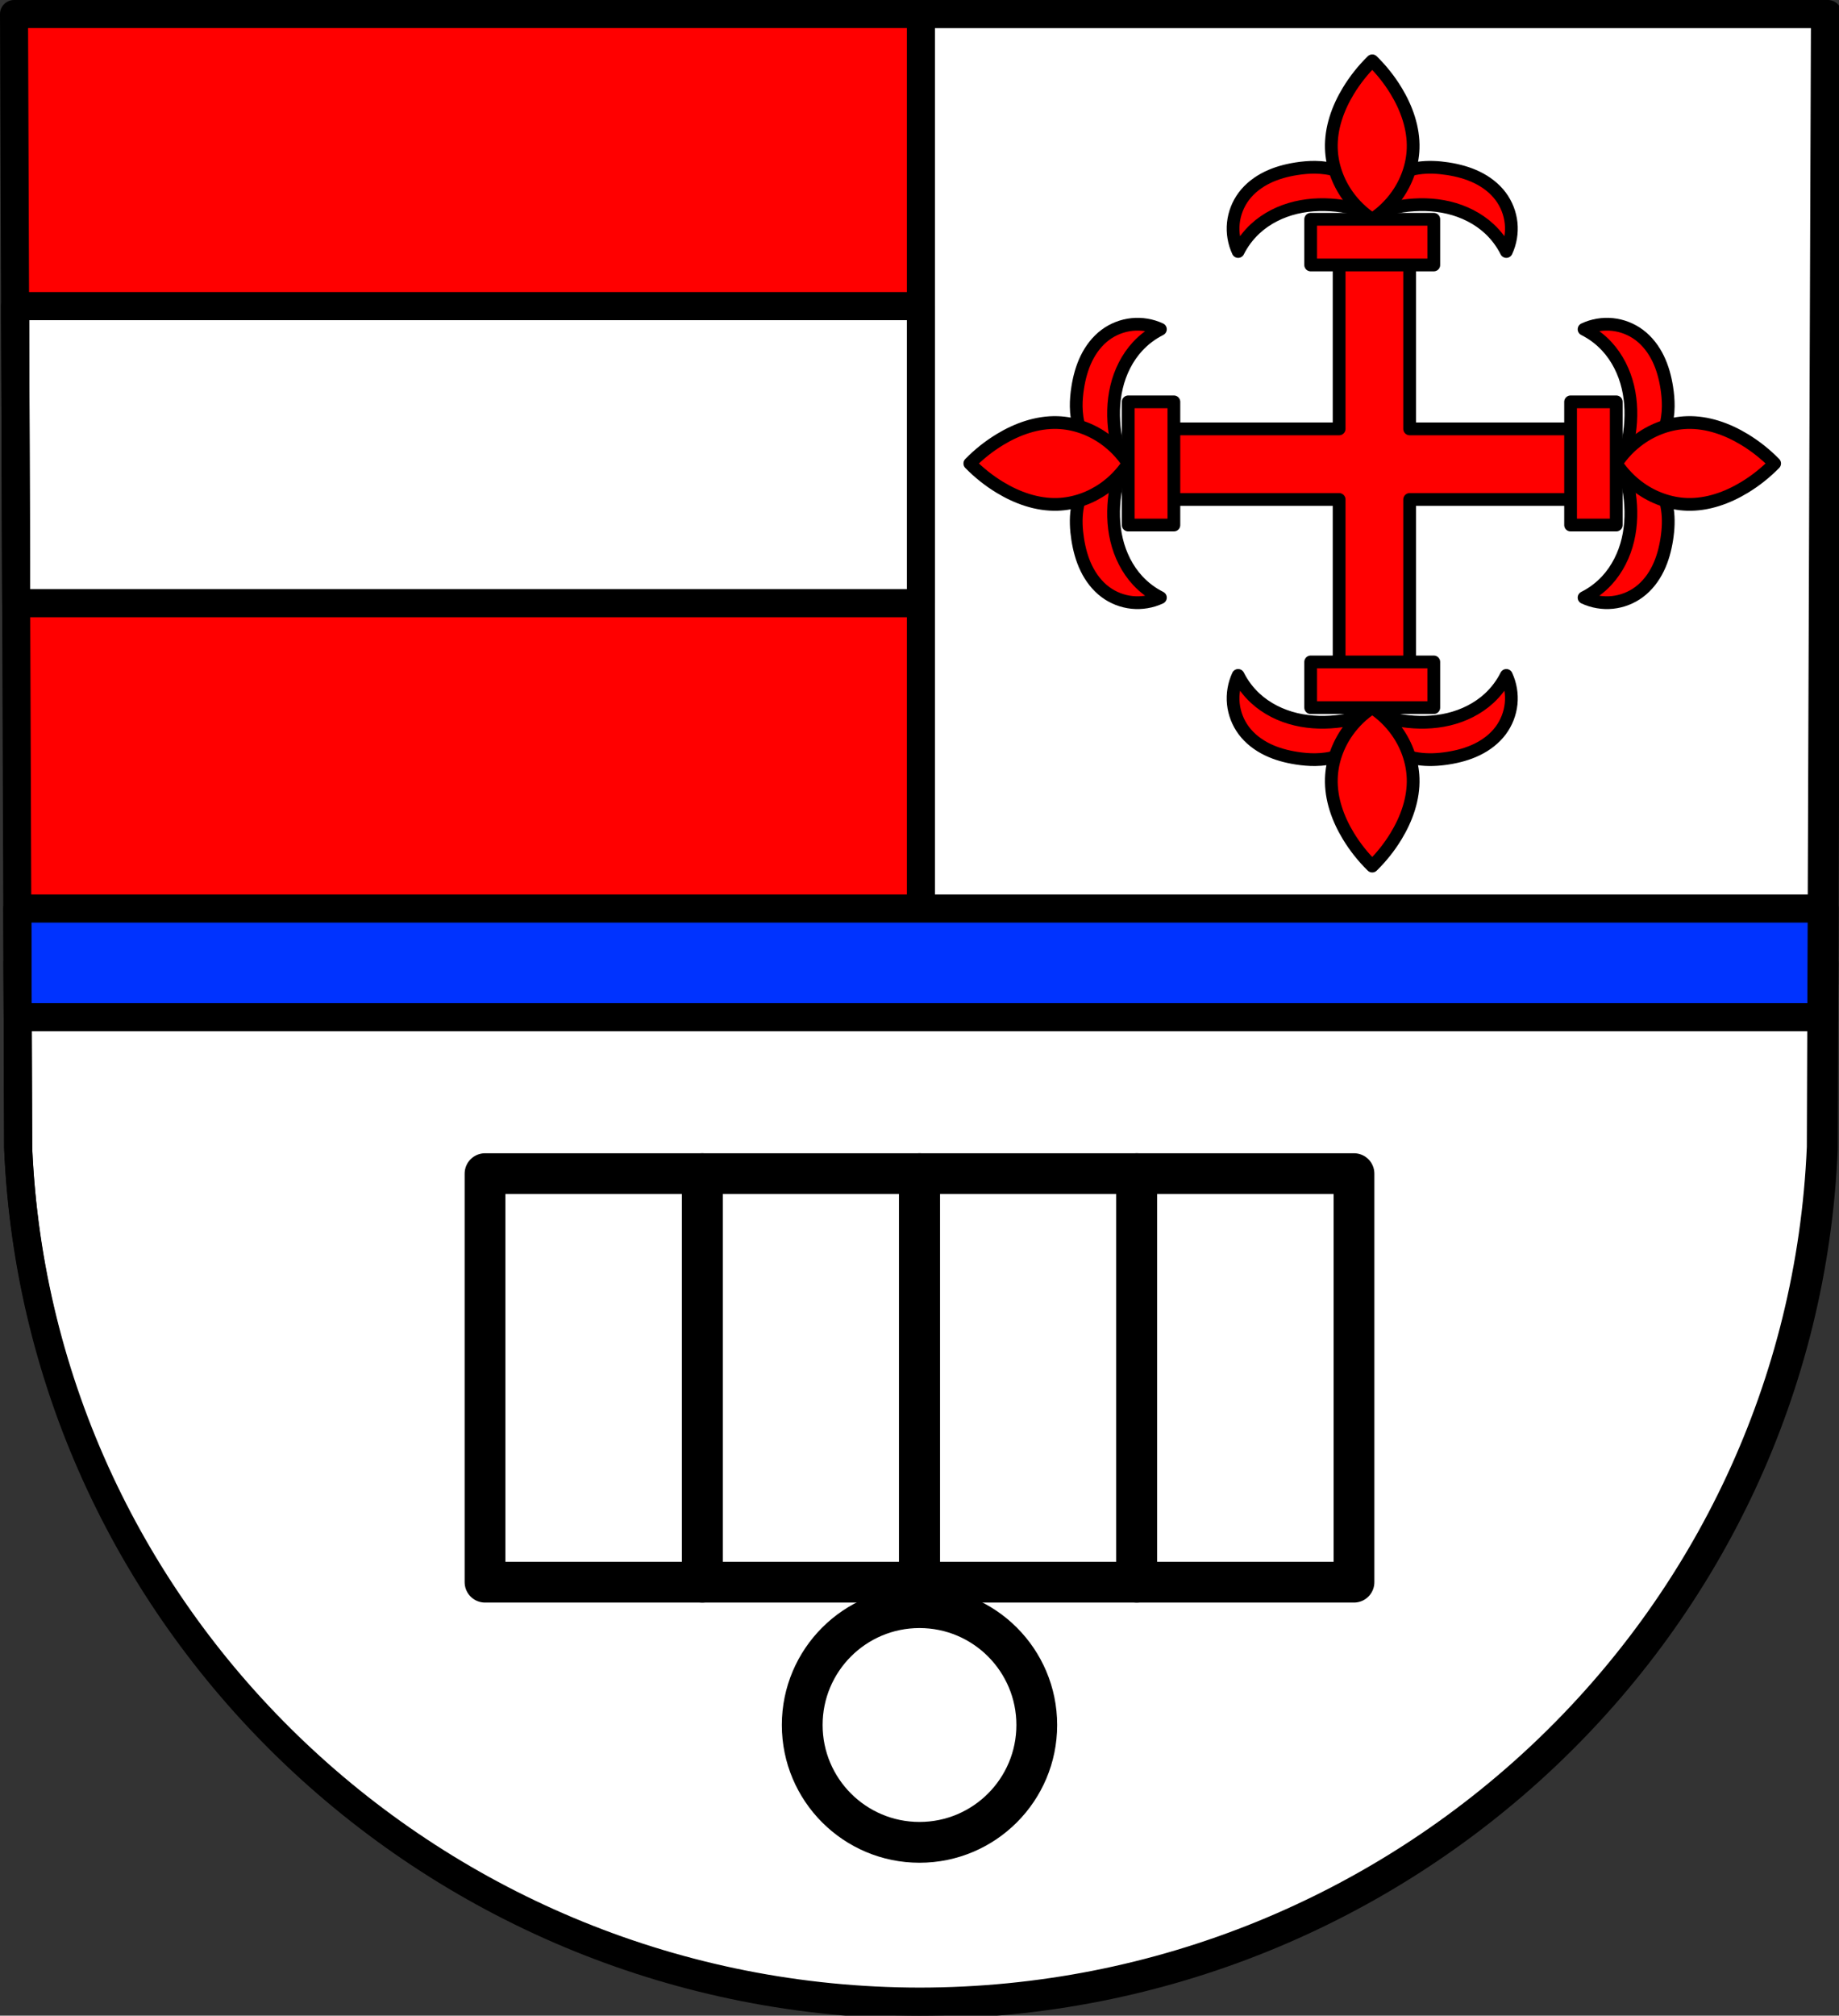 <?xml version="1.0" encoding="UTF-8" standalone="no"?>
<!-- Created with Inkscape (http://www.inkscape.org/) -->

<svg
   xmlns:dc="http://purl.org/dc/elements/1.1/"
   xmlns:cc="http://creativecommons.org/ns#"
   xmlns:rdf="http://www.w3.org/1999/02/22-rdf-syntax-ns#"
   xmlns:svg="http://www.w3.org/2000/svg"
   xmlns="http://www.w3.org/2000/svg"
   xmlns:sodipodi="http://sodipodi.sourceforge.net/DTD/sodipodi-0.dtd"
   xmlns:inkscape="http://www.inkscape.org/namespaces/inkscape"
   width="190.934mm"
   height="209.15mm"
   viewBox="0 0 190.934 209.15"
   version="1.1"
   id="svg7493"
   inkscape:version="0.92.4 (5da689c313, 2019-01-14)"
   sodipodi:docname="DEU Geichlingen COA.svg">
  <rect x="0" y="0" width="190.934" height="209.15" fill="#333333" stroke="none"/>
  <defs
     id="defs7487">
    <inkscape:path-effect
       effect="spiro"
       id="path-effect8548"
       is_visible="true" />
    <inkscape:path-effect
       effect="spiro"
       id="path-effect8525"
       is_visible="true" />
    <inkscape:path-effect
       effect="spiro"
       id="path-effect8525-2"
       is_visible="true" />
    <inkscape:path-effect
       effect="spiro"
       id="path-effect8548-3"
       is_visible="true" />
  </defs>
  <sodipodi:namedview
     id="base"
     pagecolor="#ffffff"
     bordercolor="#666666"
     borderopacity="1.0"
     inkscape:pageopacity="0.0"
     inkscape:pageshadow="2"
     inkscape:zoom="0.69324393"
     inkscape:cx="360.8203"
     inkscape:cy="395.24328"
     inkscape:document-units="mm"
     inkscape:current-layer="layer1"
     showgrid="false"
     inkscape:window-width="1366"
     inkscape:window-height="745"
     inkscape:window-x="-8"
     inkscape:window-y="-8"
     inkscape:window-maximized="1"
     fit-margin-top="0"
     fit-margin-left="0"
     fit-margin-right="0"
     fit-margin-bottom="0"
     inkscape:snap-midpoints="true"
     inkscape:snap-smooth-nodes="true"
     inkscape:snap-nodes="false" />
  <g
     inkscape:label="Ebene 1"
     inkscape:groupmode="layer"
     id="layer1"
     transform="translate(-6.158,-8.59)">
    <path
       style="fill:#ff0000;fill-opacity:1;fill-rule:evenodd;stroke:none;stroke-width:2.91;stroke-linecap:round;stroke-linejoin:round;stroke-miterlimit:4;stroke-dasharray:none;stroke-opacity:1"
       inkscape:connector-curvature="0"
       d="m 195.637,10.046 -0.43,117.581 c -2.093,49.459 -43.44,88.631 -93.582,88.658 C 51.528,216.224 10.166,177.039 8.043,127.626 L 7.613,10.046 h 94.009 z"
       id="path10563-0-6-4-5"
       sodipodi:nodetypes="ccccccc" />
    <path
       style="fill:#ffffff;fill-opacity:1;stroke:#000000;stroke-width:11;stroke-linecap:round;stroke-linejoin:round;stroke-miterlimit:4;stroke-dasharray:none;stroke-opacity:1"
       d="M 6.859 377.029 L 7.125 449.9 C 15.146 636.656 171.477 784.757 360.82 784.986 C 550.334 784.882 706.606 636.834 714.516 449.9 L 714.781 377.029 L 6.859 377.029 z "
       transform="matrix(0.265,0,0,0.265,6.158,8.59)"
       id="rect8389" />
    <path
       style="fill:#ffffff;fill-opacity:1;stroke:#000000;stroke-width:11;stroke-linecap:round;stroke-linejoin:round;stroke-miterlimit:4;stroke-dasharray:none;stroke-opacity:1"
       d="M 360.811 5.5 L 360.811 385.207 L 714.752 385.207 L 716.141 5.5 L 360.811 5.5 z "
       transform="matrix(0.265,0,0,0.265,6.158,8.59)"
       id="rect8328" />
    <path
       style="fill:#ffffff;fill-opacity:1;stroke:#000000;stroke-width:11;stroke-linecap:round;stroke-linejoin:round;stroke-miterlimit:4;stroke-dasharray:none;stroke-opacity:1"
       d="M 5.918 119.865 L 6.344 236.18 L 360.811 236.18 L 360.811 119.865 L 5.918 119.865 z "
       transform="matrix(0.265,0,0,0.265,6.158,8.59)"
       id="rect8346" />
    <path
       style="fill:#0033ff;fill-opacity:1;stroke:#000000;stroke-width:11;stroke-linecap:round;stroke-linejoin:round;stroke-miterlimit:4;stroke-dasharray:none;stroke-opacity:1"
       d="M 6.781 355.75 L 6.936 398.307 L 714.705 398.307 L 714.859 355.75 L 6.781 355.75 z "
       transform="matrix(0.265,0,0,0.265,6.158,8.59)"
       id="rect8371" />
    <path
       style="fill:none;fill-rule:evenodd;stroke:#000000;stroke-width:2.91;stroke-linecap:round;stroke-linejoin:round;stroke-miterlimit:4;stroke-dasharray:none;stroke-opacity:1"
       inkscape:connector-curvature="0"
       d="m 195.637,10.046 -0.43,117.581 c -2.093,49.459 -43.44,88.631 -93.582,88.658 C 51.528,216.224 10.166,177.039 8.043,127.626 L 7.613,10.046 h 94.009 z"
       id="path10563-0-6-4"
       sodipodi:nodetypes="ccccccc" />
    <rect
       style="fill:none;fill-opacity:1;stroke:#000000;stroke-width:4.233;stroke-linecap:round;stroke-linejoin:round;stroke-miterlimit:4;stroke-dasharray:none;stroke-opacity:1"
       id="rect8464"
       width="22.555"
       height="42.388"
       x="56.516"
       y="130.373" />
    <rect
       style="fill:none;fill-opacity:1;stroke:#000000;stroke-width:4.233;stroke-linecap:round;stroke-linejoin:round;stroke-miterlimit:4;stroke-dasharray:none;stroke-opacity:1"
       id="rect8464-5"
       width="22.555"
       height="42.388"
       x="79.07"
       y="130.373" />
    <rect
       style="fill:none;fill-opacity:1;stroke:#000000;stroke-width:4.233;stroke-linecap:round;stroke-linejoin:round;stroke-miterlimit:4;stroke-dasharray:none;stroke-opacity:1"
       id="rect8464-9"
       width="22.555"
       height="42.388"
       x="124.18"
       y="130.373" />
    <rect
       style="fill:none;fill-opacity:1;stroke:#000000;stroke-width:4.233;stroke-linecap:round;stroke-linejoin:round;stroke-miterlimit:4;stroke-dasharray:none;stroke-opacity:1"
       id="rect8464-3"
       width="22.555"
       height="42.388"
       x="101.625"
       y="130.373" />
    <circle
       style="fill:none;fill-opacity:1;stroke:#000000;stroke-width:4.233;stroke-linecap:round;stroke-linejoin:round;stroke-miterlimit:4;stroke-dasharray:none;stroke-opacity:1"
       id="path8499"
       cx="101.625"
       cy="187.582"
       r="12.176" />
    <path
       style="fill:#ff0000;stroke:#000000;stroke-width:1.323;stroke-linecap:round;stroke-linejoin:round;stroke-miterlimit:4;stroke-dasharray:none;stroke-opacity:1;fill-opacity:1"
       d="m 142.715,25.946 c -0.65,-0.007 -1.303,0.052 -1.946,0.153 -1.043,0.163 -2.075,0.438 -3.025,0.9 -0.949,0.462 -1.816,1.117 -2.448,1.963 -0.603,0.807 -0.983,1.779 -1.086,2.781 -0.103,1.002 0.07,2.031 0.497,2.944 0.442,-0.883 1.044,-1.686 1.768,-2.357 1.177,-1.091 2.664,-1.824 4.226,-2.195 1.561,-0.371 3.195,-0.39 4.783,-0.162 1.028,0.148 2.04,0.403 3.018,0.751 -0.004,0.03 -0.008,0.061 -0.011,0.091 0.046,-0.017 0.092,-0.031 0.138,-0.048 0.046,0.017 0.093,0.03 0.138,0.048 -0.003,-0.031 -0.008,-0.061 -0.011,-0.091 0.979,-0.348 1.99,-0.603 3.018,-0.751 1.589,-0.228 3.222,-0.209 4.784,0.162 1.561,0.371 3.049,1.104 4.226,2.195 0.724,0.672 1.326,1.474 1.768,2.357 0.426,-0.913 0.6,-1.942 0.497,-2.944 -0.103,-1.002 -0.482,-1.974 -1.086,-2.781 -0.632,-0.846 -1.498,-1.501 -2.448,-1.963 -0.949,-0.462 -1.982,-0.736 -3.025,-0.9 -1.029,-0.161 -2.081,-0.216 -3.111,-0.062 -1.03,0.154 -2.038,0.525 -2.866,1.157 -0.922,0.703 -1.591,1.726 -1.883,2.848 -0.291,-1.121 -0.96,-2.145 -1.883,-2.848 -0.828,-0.631 -1.837,-1.002 -2.866,-1.157 -0.386,-0.058 -0.776,-0.086 -1.166,-0.091 z"
       id="path8546"
       inkscape:connector-curvature="0" />
    <path
       style="fill:#ff0000;fill-opacity:1;stroke:#000000;stroke-width:5;stroke-linecap:round;stroke-linejoin:round;stroke-miterlimit:4;stroke-dasharray:none;stroke-opacity:1"
       d="M 524.658 98.996 L 524.658 167.938 L 455.717 167.938 L 455.717 195.572 L 524.658 195.572 L 524.658 264.512 L 552.293 264.512 L 552.293 195.572 L 621.234 195.572 L 621.234 167.938 L 552.293 167.938 L 552.293 98.996 L 524.658 98.996 z "
       transform="matrix(0.265,0,0,0.265,6.158,8.59)"
       id="rect8519" />
    <path
       style="fill:#ff0000;stroke:#000000;stroke-width:1.323;stroke-linecap:round;stroke-linejoin:round;stroke-miterlimit:4;stroke-dasharray:none;stroke-opacity:1;fill-opacity:1"
       d="m 148.63,14.9 c -0.951,0.93 -1.785,1.979 -2.476,3.115 -1.095,1.801 -1.835,3.872 -1.768,5.978 0.055,1.746 0.671,3.46 1.684,4.883 0.691,0.972 1.564,1.813 2.561,2.468 0.996,-0.655 1.869,-1.496 2.56,-2.468 1.012,-1.424 1.629,-3.138 1.684,-4.883 0.067,-2.106 -0.674,-4.177 -1.768,-5.978 -0.691,-1.136 -1.525,-2.186 -2.476,-3.115 z"
       id="path8523"
       inkscape:connector-curvature="0" />
    <rect
       style="fill:#ff0000;fill-opacity:1;stroke:#000000;stroke-width:1.323;stroke-linecap:round;stroke-linejoin:round;stroke-miterlimit:4;stroke-dasharray:none;stroke-opacity:1"
       id="rect8521"
       width="12.784"
       height="4.741"
       x="142.238"
       y="31.344" />
    <path
       style="fill:#ff0000;stroke:#000000;stroke-width:1.323;stroke-linecap:round;stroke-linejoin:round;stroke-miterlimit:4;stroke-dasharray:none;stroke-opacity:1;fill-opacity:1"
       d="m 142.715,87.414 c -0.65,0.007 -1.303,-0.052 -1.946,-0.153 -1.043,-0.163 -2.075,-0.438 -3.025,-0.9 -0.949,-0.462 -1.816,-1.117 -2.448,-1.963 -0.603,-0.807 -0.983,-1.779 -1.086,-2.781 -0.103,-1.002 0.07,-2.031 0.497,-2.944 0.442,0.883 1.044,1.686 1.768,2.357 1.177,1.091 2.664,1.824 4.226,2.195 1.561,0.371 3.195,0.39 4.783,0.162 1.028,-0.148 2.04,-0.403 3.018,-0.751 -0.004,-0.03 -0.008,-0.061 -0.011,-0.091 0.046,0.017 0.092,0.031 0.138,0.048 0.046,-0.017 0.093,-0.03 0.138,-0.048 -0.003,0.031 -0.008,0.061 -0.011,0.091 0.979,0.348 1.99,0.603 3.018,0.751 1.589,0.228 3.222,0.209 4.784,-0.162 1.561,-0.371 3.049,-1.104 4.226,-2.195 0.724,-0.672 1.326,-1.474 1.768,-2.357 0.426,0.913 0.6,1.942 0.497,2.944 -0.103,1.002 -0.482,1.974 -1.086,2.781 -0.632,0.846 -1.498,1.501 -2.448,1.963 -0.949,0.462 -1.982,0.736 -3.025,0.9 -1.029,0.161 -2.081,0.216 -3.111,0.062 -1.03,-0.154 -2.038,-0.525 -2.866,-1.157 -0.922,-0.703 -1.591,-1.726 -1.883,-2.848 -0.291,1.121 -0.96,2.145 -1.883,2.848 -0.828,0.631 -1.837,1.002 -2.866,1.157 -0.386,0.058 -0.776,0.086 -1.166,0.091 z"
       id="path8546-1"
       inkscape:connector-curvature="0" />
    <path
       style="fill:#ff0000;stroke:#000000;stroke-width:1.323;stroke-linecap:round;stroke-linejoin:round;stroke-miterlimit:4;stroke-dasharray:none;stroke-opacity:1;fill-opacity:1"
       d="m 148.63,98.459 c -0.951,-0.93 -1.785,-1.979 -2.476,-3.115 -1.095,-1.801 -1.835,-3.872 -1.768,-5.978 0.055,-1.746 0.671,-3.46 1.684,-4.883 0.691,-0.972 1.564,-1.813 2.561,-2.468 0.996,0.655 1.869,1.496 2.56,2.468 1.012,1.424 1.629,3.138 1.684,4.883 0.067,2.106 -0.674,4.177 -1.768,5.978 -0.691,1.136 -1.525,2.186 -2.476,3.115 z"
       id="path8523-3"
       inkscape:connector-curvature="0" />
    <rect
       style="fill:#ff0000;fill-opacity:1;stroke:#000000;stroke-width:1.323;stroke-linecap:round;stroke-linejoin:round;stroke-miterlimit:4;stroke-dasharray:none;stroke-opacity:1"
       id="rect8521-6"
       width="12.784"
       height="4.741"
       x="142.238"
       y="-82.015"
       transform="scale(1,-1)" />
    <path
       style="fill:#ff0000;stroke:#000000;stroke-width:1.323;stroke-linecap:round;stroke-linejoin:round;stroke-miterlimit:4;stroke-dasharray:none;stroke-opacity:1;fill-opacity:1"
       d="m 179.364,50.765 c 0.007,-0.65 -0.052,-1.303 -0.153,-1.946 -0.163,-1.043 -0.438,-2.075 -0.9,-3.025 -0.462,-0.949 -1.117,-1.816 -1.963,-2.448 -0.807,-0.603 -1.779,-0.983 -2.781,-1.086 -1.002,-0.103 -2.031,0.07 -2.944,0.497 0.883,0.442 1.686,1.044 2.357,1.768 1.091,1.177 1.824,2.664 2.195,4.226 0.371,1.561 0.39,3.195 0.162,4.783 -0.148,1.028 -0.403,2.04 -0.751,3.018 -0.03,-0.004 -0.061,-0.008 -0.091,-0.011 0.017,0.046 0.031,0.092 0.048,0.138 -0.017,0.046 -0.03,0.093 -0.048,0.138 0.031,-0.003 0.061,-0.008 0.091,-0.011 0.348,0.979 0.603,1.99 0.751,3.018 0.228,1.589 0.209,3.222 -0.162,4.784 -0.371,1.561 -1.104,3.049 -2.195,4.226 -0.672,0.724 -1.474,1.326 -2.357,1.768 0.913,0.426 1.942,0.6 2.944,0.497 1.002,-0.103 1.974,-0.482 2.781,-1.086 0.846,-0.632 1.501,-1.498 1.963,-2.448 0.462,-0.949 0.736,-1.982 0.9,-3.025 0.161,-1.029 0.216,-2.081 0.062,-3.111 -0.154,-1.03 -0.525,-2.038 -1.157,-2.866 -0.703,-0.922 -1.726,-1.591 -2.848,-1.883 1.121,-0.291 2.145,-0.96 2.848,-1.883 0.631,-0.828 1.002,-1.837 1.157,-2.866 0.058,-0.386 0.086,-0.776 0.091,-1.166 z"
       id="path8546-9"
       inkscape:connector-curvature="0" />
    <path
       style="fill:#ff0000;stroke:#000000;stroke-width:1.323;stroke-linecap:round;stroke-linejoin:round;stroke-miterlimit:4;stroke-dasharray:none;stroke-opacity:1;fill-opacity:1"
       d="m 190.409,56.68 c -0.93,-0.951 -1.979,-1.785 -3.115,-2.476 -1.801,-1.095 -3.872,-1.835 -5.978,-1.768 -1.746,0.055 -3.46,0.671 -4.883,1.684 -0.972,0.691 -1.813,1.564 -2.468,2.561 0.655,0.996 1.496,1.869 2.468,2.56 1.424,1.012 3.138,1.629 4.883,1.684 2.106,0.067 4.177,-0.674 5.978,-1.768 1.136,-0.691 2.186,-1.525 3.115,-2.476 z"
       id="path8523-5"
       inkscape:connector-curvature="0" />
    <rect
       style="fill:#ff0000;fill-opacity:1;stroke:#000000;stroke-width:1.323;stroke-linecap:round;stroke-linejoin:round;stroke-miterlimit:4;stroke-dasharray:none;stroke-opacity:1"
       id="rect8521-8"
       width="12.784"
       height="4.741"
       x="50.288"
       y="-173.965"
       transform="rotate(90)" />
    <path
       style="fill:#ff0000;stroke:#000000;stroke-width:1.323;stroke-linecap:round;stroke-linejoin:round;stroke-miterlimit:4;stroke-dasharray:none;stroke-opacity:1;fill-opacity:1"
       d="m 117.896,50.765 c -0.007,-0.65 0.052,-1.303 0.153,-1.946 0.163,-1.043 0.438,-2.075 0.9,-3.025 0.462,-0.949 1.117,-1.816 1.963,-2.448 0.807,-0.603 1.779,-0.983 2.781,-1.086 1.002,-0.103 2.031,0.07 2.944,0.497 -0.883,0.442 -1.686,1.044 -2.357,1.768 -1.091,1.177 -1.824,2.664 -2.195,4.226 -0.371,1.561 -0.39,3.195 -0.162,4.783 0.148,1.028 0.403,2.04 0.751,3.018 0.03,-0.004 0.061,-0.008 0.091,-0.011 -0.017,0.046 -0.031,0.092 -0.048,0.138 0.017,0.046 0.03,0.093 0.048,0.138 -0.031,-0.003 -0.061,-0.008 -0.091,-0.011 -0.348,0.979 -0.603,1.99 -0.751,3.018 -0.228,1.589 -0.209,3.222 0.162,4.784 0.371,1.561 1.104,3.049 2.195,4.226 0.672,0.724 1.474,1.326 2.357,1.768 -0.913,0.426 -1.942,0.6 -2.944,0.497 -1.002,-0.103 -1.974,-0.482 -2.781,-1.086 -0.846,-0.632 -1.501,-1.498 -1.963,-2.448 -0.462,-0.949 -0.736,-1.982 -0.9,-3.025 -0.161,-1.029 -0.216,-2.081 -0.062,-3.111 0.154,-1.03 0.525,-2.038 1.157,-2.866 0.703,-0.922 1.726,-1.591 2.848,-1.883 -1.121,-0.291 -2.145,-0.96 -2.848,-1.883 -0.631,-0.828 -1.002,-1.837 -1.157,-2.866 -0.058,-0.386 -0.086,-0.776 -0.091,-1.166 z"
       id="path8546-1-9"
       inkscape:connector-curvature="0" />
    <path
       style="fill:#ff0000;stroke:#000000;stroke-width:1.323;stroke-linecap:round;stroke-linejoin:round;stroke-miterlimit:4;stroke-dasharray:none;stroke-opacity:1;fill-opacity:1"
       d="m 106.851,56.68 c 0.93,-0.951 1.979,-1.785 3.115,-2.476 1.801,-1.095 3.872,-1.835 5.978,-1.768 1.746,0.055 3.46,0.671 4.883,1.684 0.972,0.691 1.813,1.564 2.468,2.561 -0.655,0.996 -1.496,1.869 -2.468,2.56 -1.423,1.012 -3.138,1.629 -4.883,1.684 -2.106,0.067 -4.177,-0.674 -5.978,-1.768 -1.136,-0.691 -2.186,-1.525 -3.115,-2.476 z"
       id="path8523-3-8"
       inkscape:connector-curvature="0" />
    <rect
       style="fill:#ff0000;fill-opacity:1;stroke:#000000;stroke-width:1.323;stroke-linecap:round;stroke-linejoin:round;stroke-miterlimit:4;stroke-dasharray:none;stroke-opacity:1"
       id="rect8521-6-7"
       width="12.784"
       height="4.741"
       x="50.288"
       y="123.295"
       transform="matrix(0,1,1,0,0,0)" />
  </g>
</svg>
